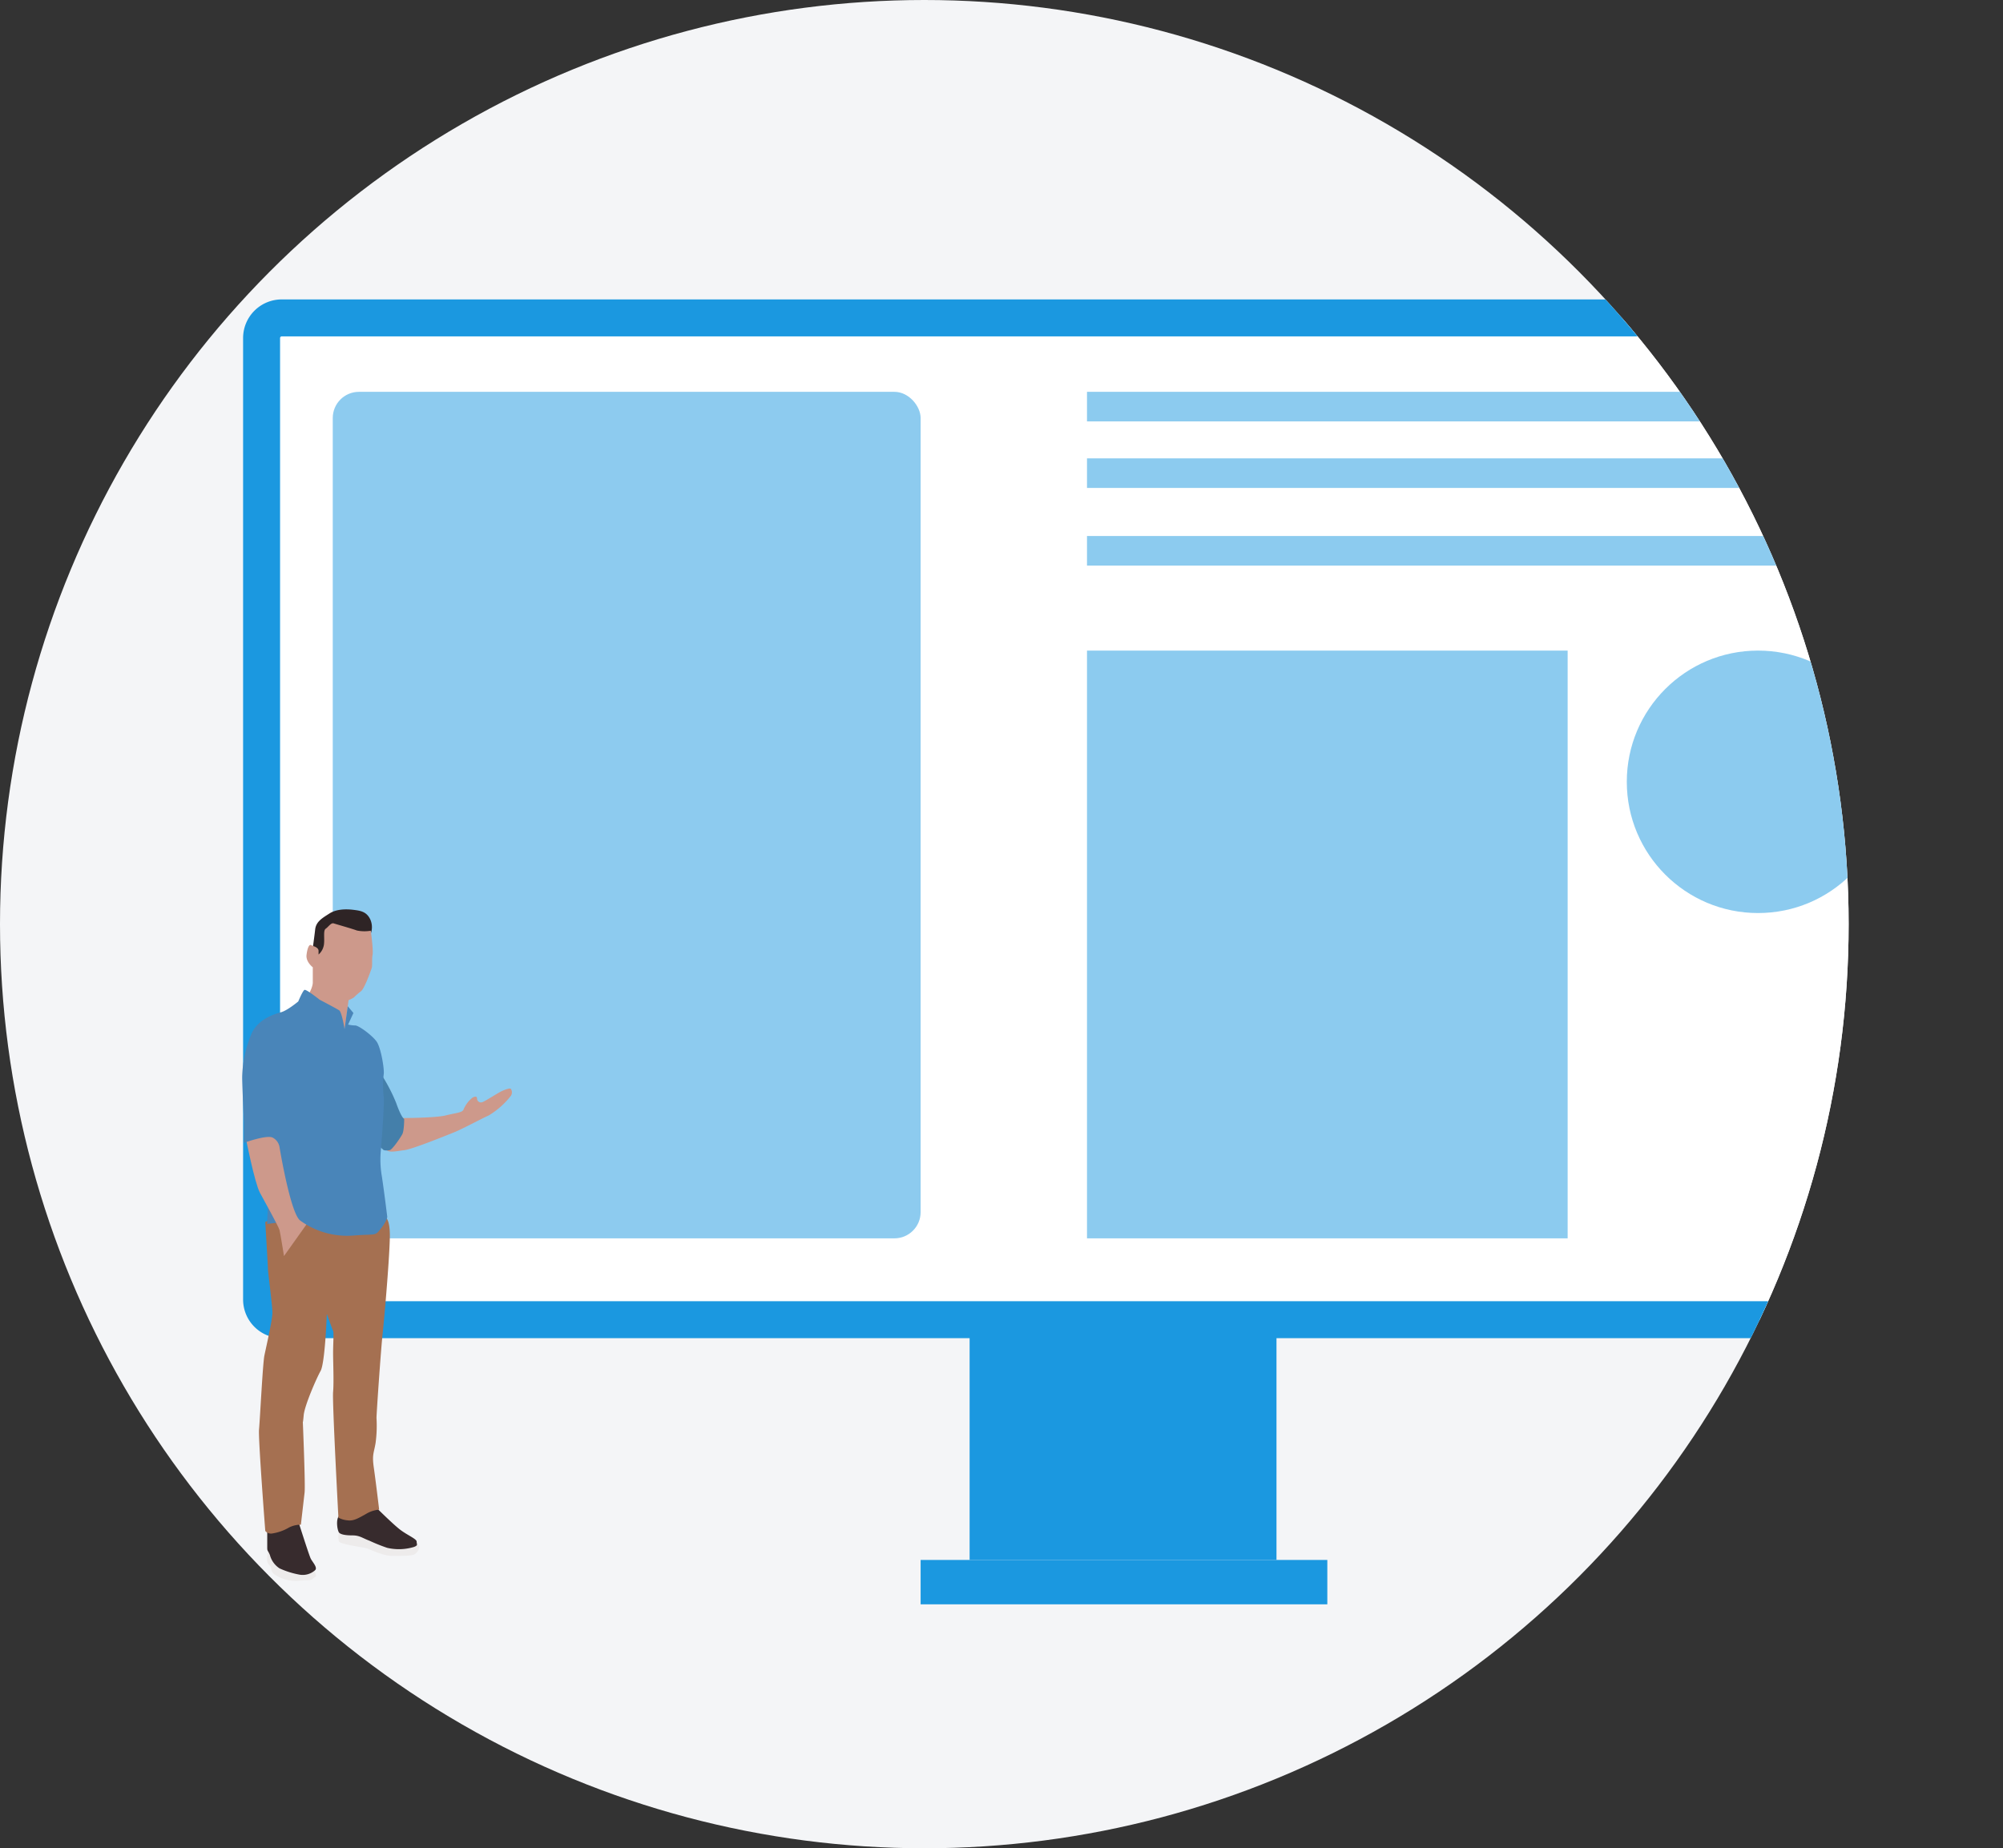 <svg xmlns="http://www.w3.org/2000/svg" xmlns:xlink="http://www.w3.org/1999/xlink" viewBox="0 0 541.75 500"><rect x="0" y="0" width="541.75" height="500" fill="#333333" stroke="none"/><defs><style>.cls-1{fill:#f4f5f7;}.cls-2{clip-path:url(#clip-path);}.cls-3{fill:#fff;}.cls-4,.cls-6{fill:#1b98e0;}.cls-5,.cls-6{opacity:0.5;}.cls-7{fill:#cd998b;}.cls-8{fill:#447faa;}.cls-9{fill:#edebeb;}.cls-10{fill:#372b2d;}.cls-11{fill:#a57051;}.cls-12{fill:#4985b9;}.cls-13{fill:#2e2425;}</style><clipPath id="clip-path"><circle class="cls-1" cx="250" cy="250" r="250"/></clipPath></defs><title>registermodal1-01</title><g id="Layer_1" data-name="Layer 1"><circle class="cls-1" cx="250" cy="250" r="250"/><g class="cls-2"><rect class="cls-3" x="70.75" y="86" width="466" height="271" rx="5.45"/><path class="cls-4" d="M531.3,91a.45.45,0,0,1,.45.45v260.1a.45.45,0,0,1-.45.45H76.2a.45.45,0,0,1-.45-.45V91.45A.45.45,0,0,1,76.2,91H531.3m0-10H76.2A10.45,10.45,0,0,0,65.75,91.45v260.1A10.45,10.45,0,0,0,76.2,362H531.3a10.45,10.45,0,0,0,10.45-10.45V91.45A10.45,10.45,0,0,0,531.3,81Z"/><rect class="cls-4" x="262.25" y="358" width="83" height="64"/><rect class="cls-4" x="249" y="422" width="110" height="12"/><g class="cls-5"><rect class="cls-4" x="90" y="106" width="159" height="229" rx="7.08"/></g><rect class="cls-6" x="294" y="106" width="217" height="8"/><rect class="cls-6" x="294" y="124" width="217" height="8"/><rect class="cls-6" x="294" y="145" width="217" height="8"/><rect class="cls-6" x="294" y="176" width="130" height="159"/><circle class="cls-6" cx="475.5" cy="211.5" r="35.5"/></g></g><g id="Layer_2" data-name="Layer 2"><path class="cls-7" d="M108.59,302.46s9.15,0,12-.72,4.57-.72,4.82-1.69a8.32,8.32,0,0,1,2.4-3.13c.48-.24,1.21-.48,1.21.24a1.06,1.06,0,0,0,1.44,1c.72-.24,4.09-2.41,5.06-2.89s2.4-1,2.64-.72a1.69,1.69,0,0,1,0,1.92,22.06,22.06,0,0,1-6,5.3c-1.69.72-7,3.61-9.39,4.57s-11.32,4.58-13.48,4.82-4.82,1-5.06-.73S108.59,302.46,108.59,302.46Z"/><path class="cls-8" d="M102.33,289.46a45.67,45.67,0,0,1,4.82,8.91c1.44,4.09,2.17,4.33,2.17,4.33s0,3.13-.49,4.09-2.64,4.1-3.37,4.34a3.57,3.57,0,0,1-1.68,0l-1.93-1.69Z"/><path class="cls-9" d="M72.72,418s-.48,2.89-.48,3.61a2.19,2.19,0,0,0,.72,1.92c.73.73,0,1.69,1.69,2.65a10.47,10.47,0,0,0,6.26,1.45c2.41-.24,3.13,0,3.61-.48a4,4,0,0,1,1-.73l-.72-2.64Z"/><path class="cls-9" d="M91.74,413.44s-.48,2.89,0,3.61,5.78,1.45,7,1.69,4.58,2.17,7.47,2.17,5.29,0,6-.49a2.85,2.85,0,0,0,1.21-1.92c0-.48-1.93-1.93-1.93-1.93Z"/><path class="cls-10" d="M80.67,411.52s2.89,9.15,3.37,10.11,1.92,2.41,1.2,3.13a5,5,0,0,1-4.33,1.2,22.6,22.6,0,0,1-5.3-1.68A6.22,6.22,0,0,1,73,420.67c-.48-1.21-.72-1-.72-1.93v-4.82Z"/><path class="cls-10" d="M101.85,407.91s4.58,4.57,6.5,6,4.34,2.41,4.34,3.13.48,1-.73,1.45a14.07,14.07,0,0,1-7.22.24,46.53,46.53,0,0,1-4.81-1.93c-1.93-.72-2.65-1.44-4.58-1.44s-3.13-.24-3.61-.72-1-3.61,0-4.58S101.85,407.91,101.85,407.91Z"/><path class="cls-11" d="M104,329.18s1.44,0,1.44,5.06-1.44,21.91-1.92,26.24-1.69,21.91-1.69,23.11a34.92,34.92,0,0,1-.24,6.74c-.48,2.89-1,3.13-.48,6.74s1.44,11.32,1.44,11.32a8.3,8.3,0,0,0-3.61,1.2c-2.16,1.21-3.37,1.93-5,1.69a6.15,6.15,0,0,1-2.41-.73s-1.68-31.29-1.44-33.94,0-8.19,0-10.59.24-5.54,0-6-1.69-4.58-1.69-4.58-.48,13.24-1.68,15.41-4.34,9.39-4.58,12-.24,1.68-.24,1.68.72,17.1.48,19.26l-1,8.67a7.28,7.28,0,0,0-3.13.72,12.85,12.85,0,0,1-4.82,1.69,2,2,0,0,1-1.68-.72s-1.93-25-1.69-27.45,1-17.81,1.45-20,2.17-9.63,2.17-11.56-1.21-11.07-1.21-11.79-.72-12.76-.72-12.76a42.65,42.65,0,0,1,4.33-1.93C77.06,328.46,104,329.18,104,329.18Z"/><polygon class="cls-12" points="72.48 325.33 72.24 331.11 77.78 330.39 72.48 325.33"/><path class="cls-7" d="M66.46,307.76s2.41,12.27,3.85,14.92,5.06,9.15,5.3,10.11,1.2,7,1.2,7l6.51-9.15L78,306.79Z"/><path class="cls-13" d="M100.17,252.87a5.16,5.16,0,0,0,0-4.1c-1-2.16-2.65-2.4-4.58-2.64s-4.57-.24-6.5,1-3.61,2.17-3.85,4.33-.72,5.54-.72,5.54l2.41,3.61Z"/><path class="cls-7" d="M100.29,251.78s.72,5.3.48,6.5,0,2.89-.24,3.61-1.93,5.54-2.89,6.26a19.45,19.45,0,0,0-1.93,1.69,7.89,7.89,0,0,1-1.44.72l-1,7.71-11.56-6.5s2.89-3.86,2.89-6v-4.1s-1.93-1.44-1.69-3.37.73-2.89,1.21-2.64l.48.24s1.56.36,1.56,1.32v1a4.42,4.42,0,0,0,1.45-2.65c.24-1.68-.24-3.85.48-4.33s1.44-1.68,2.17-1.44,5,1.44,6.26,1.92A10,10,0,0,0,100.29,251.78Z"/><path class="cls-12" d="M86.44,270.44s-3.61-2.89-4.09-2.65-1.68,3.13-1.68,3.13-2.89,2.41-4.58,2.89-6,1.69-7.94,5.54a32.07,32.07,0,0,0-2.65,12c0,2.4.48,12.27.48,12.27v5.54s6-2.17,7.71-1.44a3.53,3.53,0,0,1,1.92,2.64S78.5,328,81.15,330.15a21.59,21.59,0,0,0,14.44,4.09c6.26-.48,5.78.24,7.47-1.93s1.68-3.13,1.68-3.13-.72-6-1.44-10.83a26.73,26.73,0,0,1-.24-7.7s1-12.52.72-14a25.24,25.24,0,0,1,0-6c.24-1.2-.72-7.22-1.93-8.9s-4.81-4.34-5.78-4.34a9.08,9.08,0,0,1-1.92-.24l1.44-3.13-1.53-1.83-.87,6.17s-.73-4.58-1.45-5.06S86.44,270.44,86.44,270.44Z"/></g></svg>